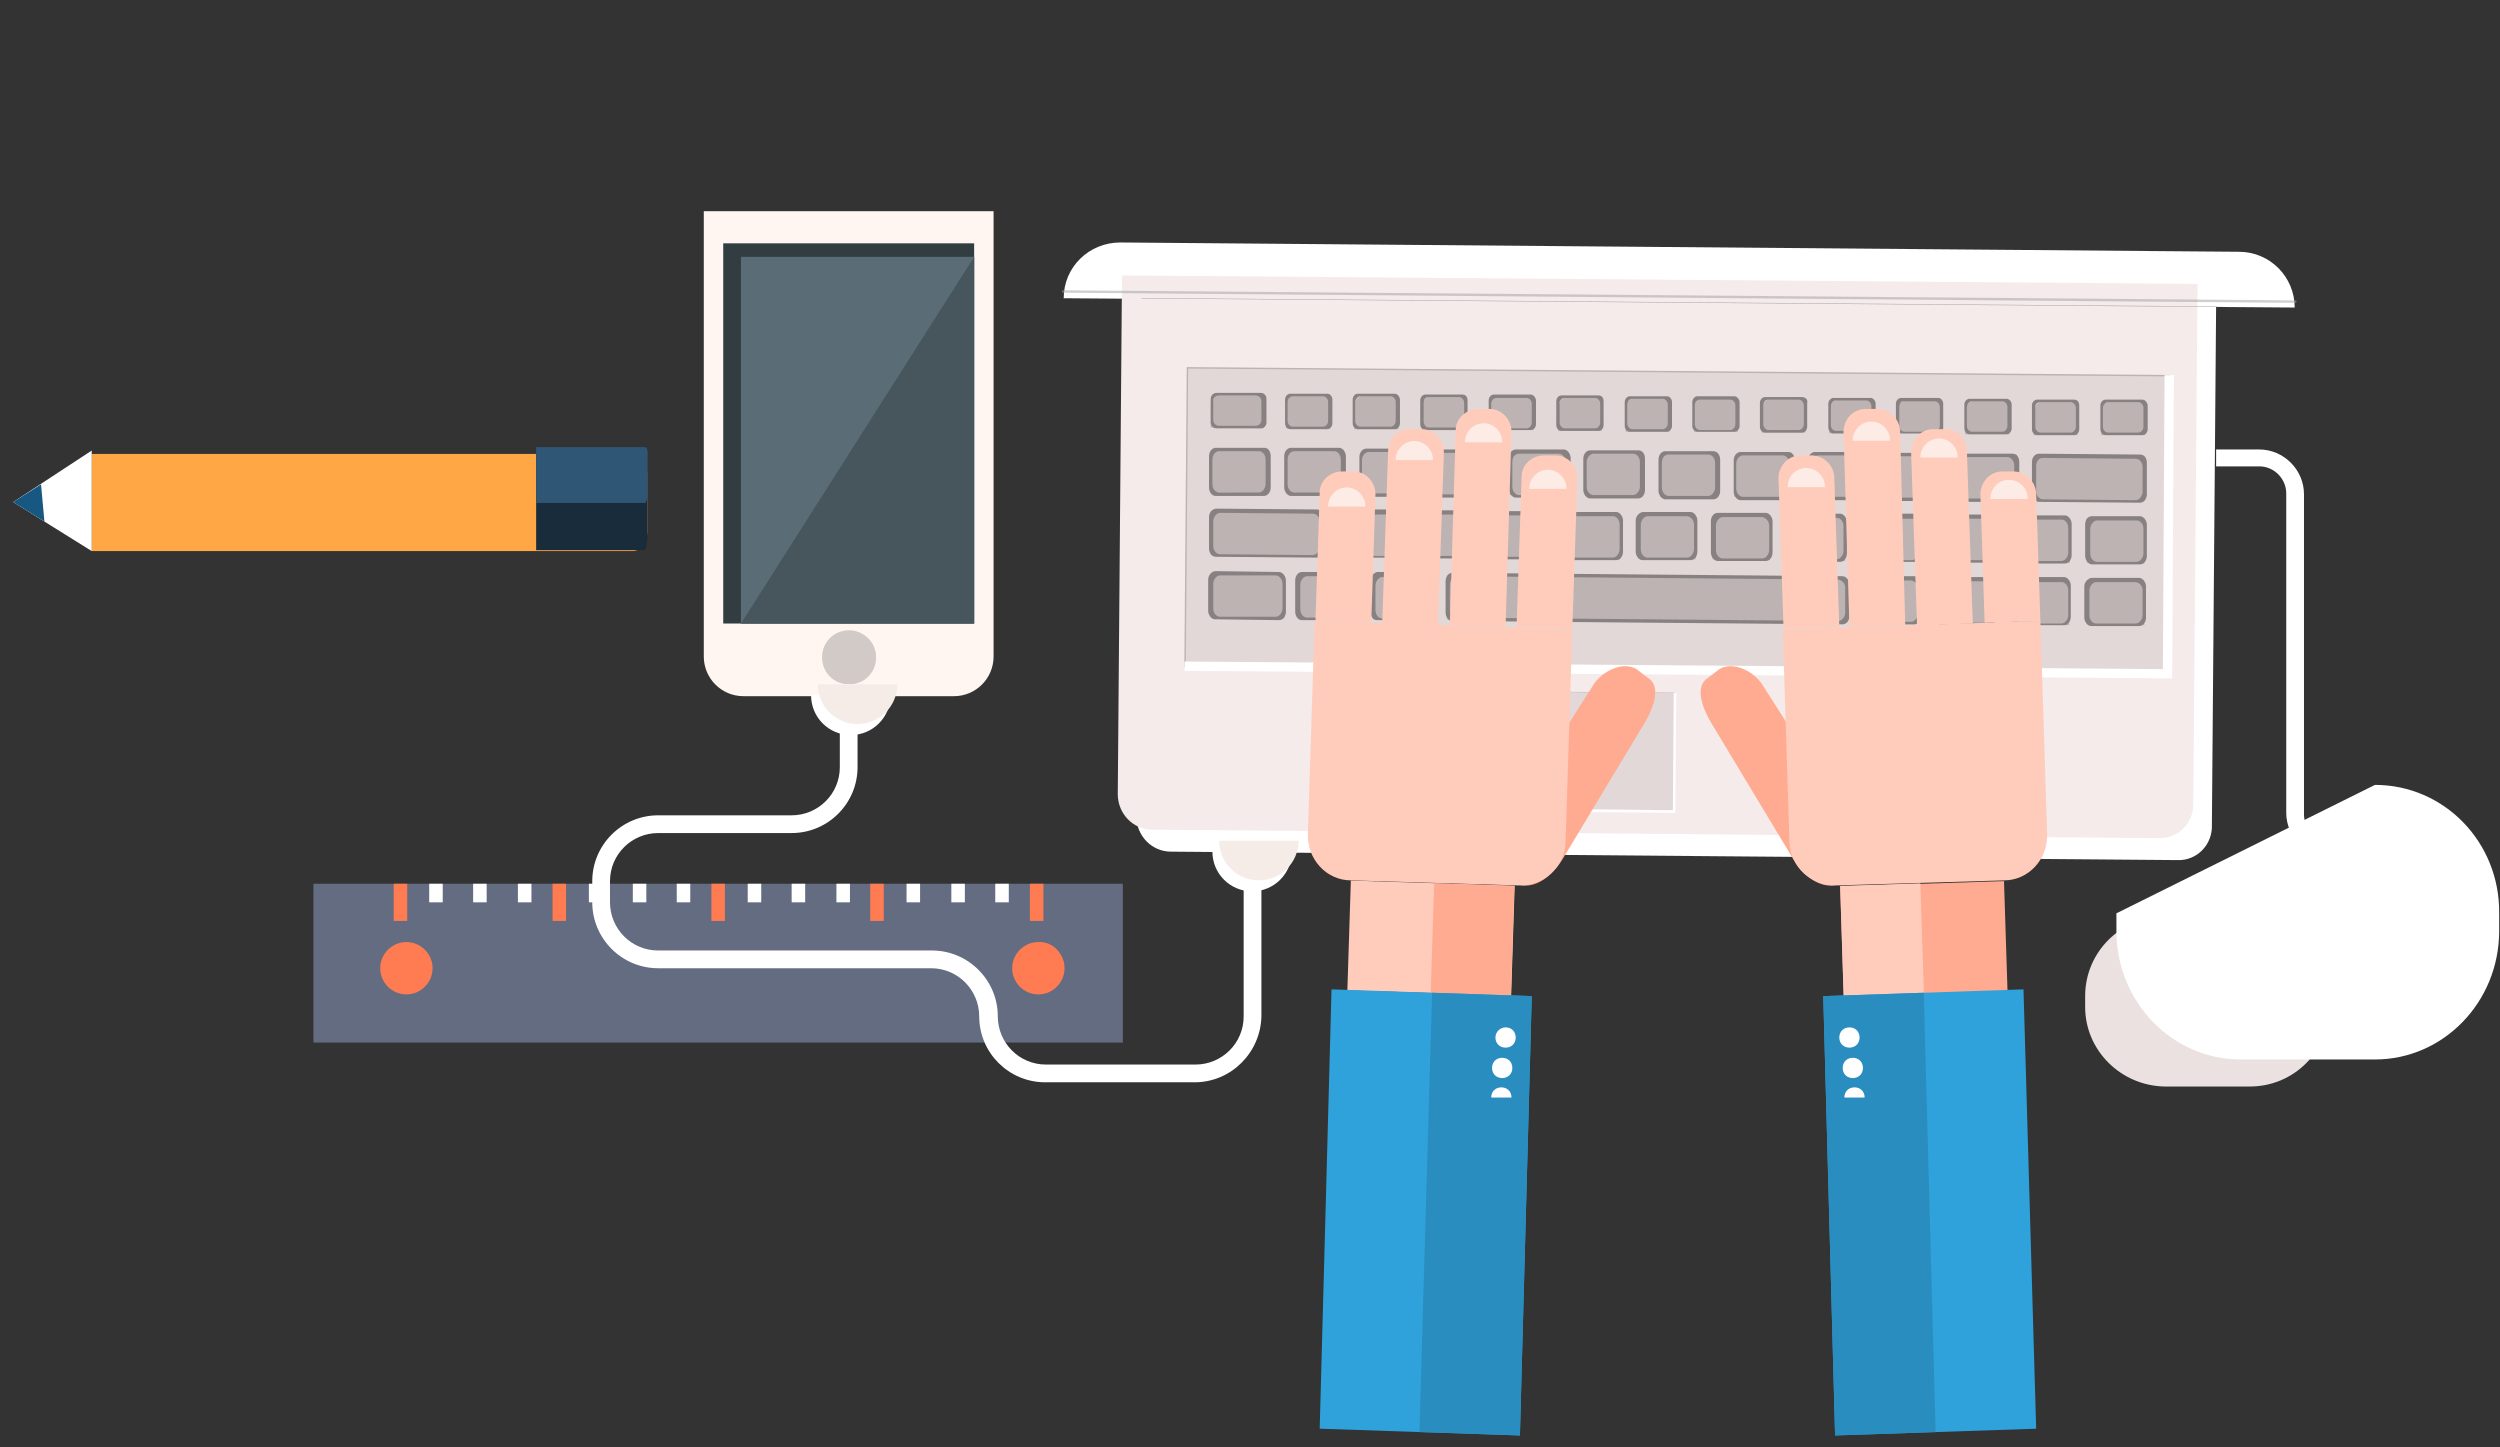 <svg width="190" height="110" viewBox="0 0 190 110" fill="none" xmlns="http://www.w3.org/2000/svg">
<rect x="0" y="0" width="190" height="110" fill="#333333" stroke="none"/>
<g clip-path="url(#clip0)">
<path d="M85.336 67.165H23.822V79.236H85.336V67.165Z" fill="url(#paint0_linear)"/>
<path d="M32.876 73.586C32.876 74.677 31.977 75.576 30.885 75.576C29.794 75.576 28.895 74.677 28.895 73.586C28.895 72.494 29.794 71.595 30.885 71.595C31.977 71.595 32.876 72.494 32.876 73.586Z" fill="#FF7B52"/>
<path d="M80.906 73.586C80.906 74.677 80.007 75.576 78.915 75.576C77.824 75.576 76.925 74.677 76.925 73.586C76.925 72.494 77.824 71.595 78.915 71.595C80.007 71.531 80.906 72.494 80.906 73.586Z" fill="#FF7B52"/>
<path d="M30.95 67.165H29.922V69.99H30.95V67.165Z" fill="#FF7B52"/>
<path d="M33.647 67.165H32.619V68.577H33.647V67.165Z" fill="white"/>
<path d="M36.986 67.165H35.958V68.577H36.986V67.165Z" fill="white"/>
<path d="M40.389 67.165H39.361V68.577H40.389V67.165Z" fill="white"/>
<path d="M45.782 67.165H44.755V68.577H45.782V67.165Z" fill="white"/>
<path d="M49.121 67.165H48.094V68.577H49.121V67.165Z" fill="white"/>
<path d="M52.46 67.165H51.433V68.577H52.46V67.165Z" fill="white"/>
<path d="M57.854 67.165H56.827V68.577H57.854V67.165Z" fill="white"/>
<path d="M61.193 67.165H60.166V68.577H61.193V67.165Z" fill="white"/>
<path d="M64.596 67.165H63.569V68.577H64.596V67.165Z" fill="white"/>
<path d="M69.926 67.165H68.898V68.577H69.926V67.165Z" fill="white"/>
<path d="M73.329 67.165H72.302V68.577H73.329V67.165Z" fill="white"/>
<path d="M76.668 67.165H75.64V68.577H76.668V67.165Z" fill="white"/>
<path d="M43.021 67.165H41.994V69.99H43.021V67.165Z" fill="#FF7B52"/>
<path d="M55.093 67.165H54.066V69.99H55.093V67.165Z" fill="#FF7B52"/>
<path d="M67.165 67.165H66.137V69.99H67.165V67.165Z" fill="#FF7B52"/>
<path d="M79.3 67.165H78.273V69.99H79.3V67.165Z" fill="#FF7B52"/>
<path d="M174.397 23.373L80.841 22.666C80.841 20.291 82.768 18.428 85.144 18.428L170.159 19.135C172.535 19.135 174.397 21.061 174.397 23.373Z" fill="white"/>
<path d="M165.471 65.367L88.996 64.725C87.519 64.725 86.364 63.505 86.364 62.028L86.685 22.602L168.425 23.244L168.104 62.67C168.168 64.211 166.948 65.431 165.471 65.367Z" fill="white"/>
<path d="M164.059 63.697L87.584 63.055C86.107 63.055 84.951 61.835 84.951 60.358L85.272 20.933L167.012 21.575L166.691 61C166.756 62.541 165.536 63.761 164.059 63.697Z" fill="#F5EBEB"/>
<path d="M86.749 22.666L168.489 23.309L86.749 22.666Z" stroke="#A1A1A1" stroke-width="0.037" stroke-miterlimit="10"/>
<path opacity="0.5" d="M80.713 22.153L174.525 22.923L80.713 22.153Z" stroke="#A1A1A1" stroke-width="0.184" stroke-miterlimit="10"/>
<path d="M127.306 52.659L110.29 52.522L110.218 61.511L127.234 61.648L127.306 52.659Z" fill="#E3D8D8" stroke="#BDB3B3" stroke-width="0.033" stroke-miterlimit="10"/>
<path d="M127.33 61.771L110.25 61.642V61.386L127.138 61.578L127.202 52.653H127.394L127.33 61.771Z" fill="white"/>
<path d="M164.925 28.555L90.247 27.954L90.065 50.621L164.742 51.221L164.925 28.555Z" fill="#E3D8D8" stroke="#BDB3B3" stroke-width="0.11" stroke-miterlimit="10"/>
<path d="M165.086 51.561L90.024 50.983V50.277L164.38 50.855L164.508 28.51H165.215L165.086 51.561Z" fill="white"/>
<path d="M96.38 37.499L92.014 37.435V34.867C92.014 34.417 92.399 34.096 92.785 34.096H96.38V37.499Z" fill="#BDB3B3"/>
<path d="M96.059 34.032H92.399C92.143 34.032 91.886 34.289 91.886 34.674V37.05C91.886 37.371 92.078 37.692 92.399 37.692H96.059C96.316 37.692 96.573 37.435 96.573 37.05V34.674C96.573 34.289 96.38 34.032 96.059 34.032ZM92.656 34.289H95.674C95.931 34.289 96.188 34.545 96.188 34.931V36.793C96.188 37.114 95.931 37.435 95.674 37.435H92.656C92.399 37.435 92.143 37.178 92.143 36.793V34.931C92.143 34.545 92.399 34.289 92.656 34.289Z" fill="#878181"/>
<path d="M102.095 37.563L97.729 37.499V34.931C97.729 34.481 98.114 34.16 98.499 34.16H102.095V37.563Z" fill="#BDB3B3"/>
<path d="M101.774 34.032H98.114C97.857 34.032 97.6 34.289 97.6 34.674V37.05C97.6 37.371 97.857 37.692 98.114 37.692H101.774C102.031 37.692 102.288 37.435 102.288 37.05V34.674C102.288 34.353 102.031 34.032 101.774 34.032ZM98.371 34.289H101.389C101.646 34.289 101.903 34.545 101.903 34.931V36.793C101.903 37.114 101.646 37.435 101.389 37.435H98.371C98.114 37.435 97.857 37.178 97.857 36.793V34.931C97.857 34.61 98.05 34.289 98.371 34.289Z" fill="#878181"/>
<path d="M107.746 37.627L103.38 37.563V34.995C103.38 34.545 103.765 34.224 104.15 34.224H107.746V37.627Z" fill="#BDB3B3"/>
<path d="M107.489 34.096H103.829C103.572 34.096 103.315 34.353 103.315 34.738V37.114C103.315 37.435 103.572 37.756 103.829 37.756H107.489C107.746 37.756 108.003 37.499 108.003 37.114V34.738C108.003 34.353 107.746 34.096 107.489 34.096ZM104.022 34.353H107.04C107.296 34.353 107.553 34.61 107.553 34.995V36.857C107.553 37.178 107.296 37.499 107.04 37.499H104.022C103.765 37.499 103.508 37.242 103.508 36.857V34.995C103.508 34.61 103.765 34.353 104.022 34.353Z" fill="#878181"/>
<path d="M113.461 37.627L109.094 37.563V34.995C109.094 34.545 109.48 34.224 109.865 34.224H113.461V37.627Z" fill="#BDB3B3"/>
<path d="M113.14 34.16H109.48C109.223 34.16 108.966 34.417 108.966 34.802V37.178C108.966 37.499 109.223 37.82 109.48 37.82H113.14C113.396 37.82 113.653 37.563 113.653 37.178V34.802C113.653 34.417 113.461 34.16 113.14 34.16ZM109.736 34.417H112.754C113.011 34.417 113.268 34.674 113.268 35.059V36.921C113.268 37.242 113.011 37.563 112.754 37.563H109.736C109.48 37.563 109.223 37.306 109.223 36.921V35.059C109.223 34.674 109.48 34.417 109.736 34.417Z" fill="#878181"/>
<path d="M119.111 37.692L114.745 37.627V35.059C114.745 34.609 115.13 34.288 115.515 34.288H119.111V37.692Z" fill="#BDB3B3"/>
<path d="M118.854 34.16H115.194C114.937 34.16 114.681 34.417 114.681 34.802V37.178C114.681 37.499 114.937 37.82 115.194 37.82H118.854C119.111 37.82 119.368 37.563 119.368 37.178V34.802C119.368 34.481 119.111 34.16 118.854 34.16ZM115.451 34.481H118.469C118.726 34.481 118.983 34.738 118.983 35.123V36.985C118.983 37.306 118.726 37.627 118.469 37.627H115.451C115.194 37.627 114.937 37.371 114.937 36.985V35.123C114.937 34.738 115.13 34.481 115.451 34.481Z" fill="#878181"/>
<path d="M124.826 37.756L120.46 37.692V35.123C120.46 34.674 120.845 34.353 121.23 34.353H124.826V37.756Z" fill="#BDB3B3"/>
<path d="M124.505 34.224H120.845C120.588 34.224 120.331 34.481 120.331 34.866V37.242C120.331 37.563 120.588 37.884 120.845 37.884H124.505C124.762 37.884 125.019 37.627 125.019 37.242V34.866C125.019 34.481 124.826 34.224 124.505 34.224ZM121.102 34.481H124.12C124.376 34.481 124.633 34.738 124.633 35.123V36.985C124.633 37.306 124.376 37.627 124.12 37.627H121.102C120.845 37.627 120.588 37.371 120.588 36.985V35.123C120.588 34.802 120.845 34.481 121.102 34.481Z" fill="#878181"/>
<path d="M130.541 37.82L126.174 37.756V35.188C126.174 34.738 126.56 34.417 126.945 34.417H130.541V37.82Z" fill="#BDB3B3"/>
<path d="M130.22 34.289H126.56C126.303 34.289 126.046 34.545 126.046 34.931V37.306C126.046 37.628 126.303 37.949 126.56 37.949H130.22C130.477 37.949 130.733 37.692 130.733 37.306V34.931C130.733 34.545 130.477 34.289 130.22 34.289ZM126.816 34.545H129.834C130.091 34.545 130.348 34.802 130.348 35.188V37.05C130.348 37.371 130.091 37.692 129.834 37.692H126.816C126.56 37.692 126.303 37.435 126.303 37.05V35.188C126.303 34.802 126.495 34.545 126.816 34.545Z" fill="#878181"/>
<path d="M136.191 37.82L131.825 37.756V35.188C131.825 34.738 132.21 34.417 132.595 34.417H136.191V37.82Z" fill="#BDB3B3"/>
<path d="M135.934 34.353H132.274C132.018 34.353 131.761 34.609 131.761 34.995V37.371C131.761 37.692 132.018 38.013 132.274 38.013H135.934C136.191 38.013 136.448 37.756 136.448 37.371V34.995C136.384 34.609 136.191 34.353 135.934 34.353ZM132.467 34.609H135.485C135.742 34.609 135.999 34.866 135.999 35.252V37.114C135.999 37.435 135.742 37.756 135.485 37.756H132.467C132.21 37.756 131.953 37.499 131.953 37.114V35.252C131.953 34.866 132.21 34.609 132.467 34.609Z" fill="#878181"/>
<path d="M141.906 37.884L137.54 37.82V35.252C137.54 34.802 137.925 34.481 138.31 34.481H141.906V37.884Z" fill="#BDB3B3"/>
<path d="M141.585 34.353H137.925C137.668 34.353 137.411 34.609 137.411 34.995V37.371C137.411 37.692 137.668 38.013 137.925 38.013H141.585C141.842 38.013 142.099 37.756 142.099 37.371V34.995C142.099 34.674 141.906 34.353 141.585 34.353ZM138.182 34.609H141.2C141.457 34.609 141.713 34.866 141.713 35.252V37.114C141.713 37.435 141.457 37.756 141.2 37.756H138.182C137.925 37.756 137.668 37.499 137.668 37.114V35.252C137.668 34.931 137.925 34.609 138.182 34.609Z" fill="#878181"/>
<path d="M147.557 37.949L143.19 37.884V35.316C143.19 34.866 143.576 34.545 143.961 34.545H147.557V37.949Z" fill="#BDB3B3"/>
<path d="M147.3 34.417H143.64C143.383 34.417 143.126 34.674 143.126 35.059V37.435C143.126 37.756 143.383 38.077 143.64 38.077H147.3C147.557 38.077 147.813 37.82 147.813 37.435V35.059C147.813 34.674 147.557 34.417 147.3 34.417ZM143.897 34.674H146.914C147.171 34.674 147.428 34.931 147.428 35.316V37.178C147.428 37.499 147.171 37.82 146.914 37.82H143.897C143.64 37.82 143.383 37.563 143.383 37.178V35.316C143.319 34.931 143.576 34.674 143.897 34.674Z" fill="#878181"/>
<path d="M153.271 37.949L148.905 37.885V35.316C148.905 34.867 149.29 34.545 149.676 34.545H153.271V37.949Z" fill="#BDB3B3"/>
<path d="M152.95 34.481H149.29C149.033 34.481 148.777 34.738 148.777 35.123V37.499C148.777 37.82 149.033 38.141 149.29 38.141H152.95C153.207 38.141 153.464 37.884 153.464 37.499V35.123C153.464 34.738 153.271 34.481 152.95 34.481ZM149.547 34.738H152.565C152.822 34.738 153.079 34.995 153.079 35.38V37.242C153.079 37.563 152.822 37.884 152.565 37.884H149.547C149.29 37.884 149.033 37.628 149.033 37.242V35.38C149.033 34.995 149.29 34.738 149.547 34.738Z" fill="#878181"/>
<path d="M162.967 38.077L154.556 38.013V35.444C154.556 34.995 154.941 34.674 155.326 34.674L162.903 34.738L162.967 38.077Z" fill="#BDB3B3"/>
<path d="M162.646 34.545L154.941 34.481C154.684 34.481 154.427 34.738 154.427 35.123V37.499C154.427 37.82 154.684 38.141 154.941 38.141L162.646 38.206C162.903 38.206 163.16 37.949 163.16 37.563V35.188C163.16 34.802 162.967 34.545 162.646 34.545ZM155.262 34.802L162.325 34.867C162.582 34.867 162.839 35.123 162.839 35.509V37.371C162.839 37.692 162.582 38.013 162.325 38.013L155.262 37.949C155.005 37.949 154.748 37.692 154.748 37.306V35.444C154.748 35.059 154.941 34.802 155.262 34.802Z" fill="#878181"/>
<path d="M158.601 42.764L162.967 42.829V40.26C162.967 39.811 162.646 39.49 162.197 39.49H158.601V42.764Z" fill="#BDB3B3"/>
<path d="M158.472 39.875V42.251C158.472 42.572 158.729 42.893 158.986 42.893H162.646C162.903 42.893 163.16 42.636 163.16 42.251V39.875C163.16 39.554 162.903 39.233 162.646 39.233H158.986C158.665 39.233 158.472 39.49 158.472 39.875ZM162.903 40.196V42.058C162.903 42.379 162.646 42.7 162.389 42.7H159.371C159.115 42.7 158.858 42.443 158.858 42.058V40.196C158.858 39.875 159.115 39.554 159.371 39.554H162.389C162.646 39.554 162.903 39.811 162.903 40.196Z" fill="#878181"/>
<path d="M152.95 42.7L157.317 42.764V40.196C157.317 39.746 156.996 39.425 156.546 39.425H152.95V42.7Z" fill="#BDB3B3"/>
<path d="M152.758 39.811V42.186C152.758 42.508 153.015 42.828 153.271 42.828H156.931C157.188 42.828 157.445 42.572 157.445 42.186V39.811C157.445 39.49 157.188 39.169 156.931 39.169H153.271C153.015 39.169 152.758 39.49 152.758 39.811ZM157.188 40.132V41.994C157.188 42.315 156.931 42.636 156.675 42.636H153.657C153.4 42.636 153.143 42.379 153.143 41.994V40.132C153.143 39.811 153.4 39.49 153.657 39.49H156.675C156.996 39.49 157.188 39.811 157.188 40.132Z" fill="#878181"/>
<path d="M147.236 42.636L151.602 42.7V40.132C151.602 39.682 151.281 39.361 150.831 39.361H147.236V42.636Z" fill="#BDB3B3"/>
<path d="M147.043 39.746V42.122C147.043 42.443 147.3 42.764 147.557 42.764H151.217C151.473 42.764 151.73 42.508 151.73 42.122V39.746C151.73 39.425 151.473 39.104 151.217 39.104H147.557C147.3 39.169 147.107 39.425 147.043 39.746ZM151.538 40.068V41.93C151.538 42.251 151.281 42.572 151.024 42.572H148.006C147.749 42.572 147.492 42.315 147.492 41.93V40.068C147.492 39.746 147.749 39.425 148.006 39.425H151.024C151.281 39.49 151.538 39.746 151.538 40.068Z" fill="#878181"/>
<path d="M141.521 42.636L145.887 42.7V40.132C145.887 39.682 145.566 39.361 145.117 39.361H141.521V42.636Z" fill="#BDB3B3"/>
<path d="M141.392 39.682V42.058C141.392 42.379 141.649 42.7 141.906 42.7H145.566C145.823 42.7 146.08 42.443 146.08 42.058V39.682C146.08 39.361 145.823 39.04 145.566 39.04H141.906C141.649 39.104 141.392 39.361 141.392 39.682ZM145.823 40.068V41.93C145.823 42.251 145.566 42.572 145.309 42.572H142.291C142.034 42.572 141.778 42.315 141.778 41.93V40.068C141.778 39.746 142.034 39.425 142.291 39.425H145.309C145.566 39.425 145.823 39.682 145.823 40.068Z" fill="#878181"/>
<path d="M135.87 42.572L140.237 42.636V40.068C140.237 39.618 139.915 39.297 139.466 39.297H135.87V42.572Z" fill="#BDB3B3"/>
<path d="M135.678 39.682V42.058C135.678 42.379 135.87 42.7 136.191 42.7H139.851C140.108 42.7 140.365 42.443 140.365 42.058V39.682C140.365 39.361 140.108 39.04 139.851 39.04H136.191C135.934 39.04 135.678 39.297 135.678 39.682ZM140.108 40.003V41.865C140.108 42.187 139.851 42.508 139.594 42.508H136.577C136.32 42.508 136.063 42.251 136.063 41.865V40.003C136.063 39.682 136.32 39.361 136.577 39.361H139.594C139.915 39.361 140.108 39.682 140.108 40.003Z" fill="#878181"/>
<path d="M130.155 42.508L134.522 42.572V40.003C134.522 39.554 134.201 39.233 133.751 39.233H130.155V42.508Z" fill="#BDB3B3"/>
<path d="M130.027 39.618V41.994C130.027 42.315 130.284 42.636 130.541 42.636H134.201C134.458 42.636 134.714 42.379 134.714 41.994V39.618C134.714 39.297 134.458 38.976 134.201 38.976H130.541C130.22 38.976 130.027 39.297 130.027 39.618ZM134.458 39.939V41.801C134.458 42.122 134.201 42.443 133.944 42.443H130.926C130.669 42.443 130.412 42.186 130.412 41.801V39.939C130.412 39.618 130.669 39.297 130.926 39.297H133.944C134.201 39.361 134.458 39.618 134.458 39.939Z" fill="#878181"/>
<path d="M124.505 42.444L128.871 42.508V39.939C128.871 39.49 128.55 39.169 128.101 39.169H124.505V42.444Z" fill="#BDB3B3"/>
<path d="M124.312 39.554V41.93C124.312 42.251 124.569 42.572 124.826 42.572H128.486C128.743 42.572 129 42.315 129 41.93V39.554C129 39.233 128.743 38.912 128.486 38.912H124.826C124.569 38.976 124.312 39.233 124.312 39.554ZM128.743 39.875V41.737C128.743 42.058 128.486 42.379 128.229 42.379H125.211C124.954 42.379 124.698 42.122 124.698 41.737V39.875C124.698 39.554 124.954 39.233 125.211 39.233H128.229C128.55 39.297 128.743 39.554 128.743 39.875Z" fill="#878181"/>
<path d="M118.79 42.444L123.156 42.508V39.939C123.156 39.49 122.835 39.169 122.386 39.169H118.79V42.444Z" fill="#BDB3B3"/>
<path d="M118.662 39.554V41.93C118.662 42.251 118.854 42.572 119.175 42.572H122.835C123.092 42.572 123.349 42.315 123.349 41.93V39.554C123.349 39.233 123.092 38.912 122.835 38.912H119.175C118.854 38.912 118.662 39.169 118.662 39.554ZM123.092 39.875V41.737C123.092 42.058 122.835 42.379 122.579 42.379H119.561C119.304 42.379 119.047 42.122 119.047 41.737V39.875C119.047 39.554 119.304 39.233 119.561 39.233H122.579C122.835 39.233 123.092 39.49 123.092 39.875Z" fill="#878181"/>
<path d="M113.14 42.379L117.506 42.443V39.875C117.506 39.425 117.185 39.104 116.735 39.104H113.14V42.379Z" fill="#BDB3B3"/>
<path d="M112.947 39.49V41.865C112.947 42.187 113.14 42.508 113.461 42.508H117.121C117.377 42.508 117.634 42.251 117.634 41.865V39.49C117.634 39.169 117.377 38.847 117.121 38.847H113.461C113.204 38.847 112.947 39.169 112.947 39.49ZM117.377 39.811V41.673C117.377 41.994 117.121 42.315 116.864 42.315H113.846C113.589 42.315 113.332 42.058 113.332 41.673V39.811C113.332 39.49 113.589 39.169 113.846 39.169H116.864C117.185 39.169 117.377 39.49 117.377 39.811Z" fill="#878181"/>
<path d="M107.425 42.315L111.791 42.379V39.811C111.791 39.361 111.47 39.04 111.021 39.04H107.425V42.315Z" fill="#BDB3B3"/>
<path d="M107.232 39.425V41.801C107.232 42.122 107.489 42.443 107.746 42.443H111.406C111.663 42.443 111.92 42.186 111.92 41.801V39.425C111.92 39.104 111.663 38.783 111.406 38.783H107.746C107.489 38.847 107.232 39.104 107.232 39.425ZM111.727 39.746V41.608C111.727 41.93 111.47 42.251 111.213 42.251H108.195C107.938 42.251 107.682 41.994 107.682 41.608V39.746C107.682 39.425 107.938 39.104 108.195 39.104H111.213C111.47 39.169 111.727 39.425 111.727 39.746Z" fill="#878181"/>
<path d="M101.71 42.315L106.076 42.379V39.811C106.076 39.361 105.755 39.04 105.306 39.04H101.71V42.315Z" fill="#BDB3B3"/>
<path d="M101.582 39.361V41.737C101.582 42.058 101.838 42.379 102.095 42.379H105.755C106.012 42.379 106.269 42.122 106.269 41.737V39.361C106.269 39.04 106.012 38.719 105.755 38.719H102.095C101.838 38.783 101.582 39.04 101.582 39.361ZM106.012 39.746V41.609C106.012 41.93 105.755 42.251 105.498 42.251H102.481C102.224 42.251 101.967 41.994 101.967 41.609V39.746C101.967 39.425 102.224 39.104 102.481 39.104H105.498C105.755 39.104 106.012 39.361 106.012 39.746Z" fill="#878181"/>
<path d="M92.014 42.187L100.426 42.251V39.682C100.426 39.233 100.105 38.912 99.655 38.912L92.078 38.847L92.014 42.187Z" fill="#BDB3B3"/>
<path d="M91.886 39.297V41.673C91.886 41.994 92.078 42.315 92.399 42.315L100.105 42.379C100.362 42.379 100.618 42.122 100.618 41.737V39.361C100.618 39.04 100.362 38.719 100.105 38.719L92.399 38.655C92.078 38.719 91.886 38.976 91.886 39.297ZM100.297 39.682V41.544C100.297 41.865 100.041 42.187 99.784 42.187L92.721 42.122C92.464 42.122 92.207 41.865 92.207 41.48V39.618C92.207 39.297 92.464 38.976 92.721 38.976L99.784 39.04C100.105 39.04 100.297 39.361 100.297 39.682Z" fill="#878181"/>
<path d="M158.601 47.452L162.967 47.516V44.948C162.967 44.498 162.646 44.177 162.197 44.177H158.601V47.452Z" fill="#BDB3B3"/>
<path d="M158.408 44.562V46.938C158.408 47.259 158.665 47.58 158.922 47.58H162.582C162.839 47.58 163.096 47.323 163.096 46.938V44.562C163.096 44.241 162.839 43.92 162.582 43.92H158.922C158.665 43.984 158.408 44.241 158.408 44.562ZM162.839 44.883V46.745C162.839 47.067 162.582 47.388 162.325 47.388H159.307C159.05 47.388 158.794 47.131 158.794 46.745V44.883C158.794 44.562 159.05 44.241 159.307 44.241H162.325C162.646 44.306 162.839 44.562 162.839 44.883Z" fill="#878181"/>
<path d="M152.886 47.452L157.252 47.516V44.947C157.252 44.498 156.931 44.177 156.482 44.177H152.886V47.452Z" fill="#BDB3B3"/>
<path d="M152.693 44.498V46.874C152.693 47.195 152.95 47.516 153.207 47.516H156.867C157.124 47.516 157.381 47.259 157.381 46.874V44.498C157.381 44.177 157.124 43.856 156.867 43.856H153.207C152.95 43.92 152.758 44.177 152.693 44.498ZM157.188 44.883V46.745C157.188 47.066 156.931 47.388 156.675 47.388H153.657C153.4 47.388 153.143 47.131 153.143 46.745V44.883C153.143 44.562 153.4 44.241 153.657 44.241H156.675C156.931 44.241 157.188 44.498 157.188 44.883Z" fill="#878181"/>
<path d="M147.171 47.388L151.538 47.452V44.883C151.538 44.434 151.217 44.113 150.767 44.113H147.171V47.388Z" fill="#BDB3B3"/>
<path d="M147.043 44.498V46.874C147.043 47.195 147.3 47.516 147.557 47.516H151.217C151.473 47.516 151.73 47.259 151.73 46.874V44.498C151.73 44.177 151.473 43.856 151.217 43.856H147.557C147.3 43.856 147.043 44.113 147.043 44.498ZM151.473 44.819V46.681C151.473 47.002 151.217 47.323 150.96 47.323H147.942C147.685 47.323 147.428 47.066 147.428 46.681V44.819C147.428 44.498 147.685 44.177 147.942 44.177H150.96C151.217 44.177 151.473 44.498 151.473 44.819Z" fill="#878181"/>
<path d="M141.521 47.324L145.887 47.388V44.819C145.887 44.37 145.566 44.049 145.117 44.049H141.521V47.324Z" fill="#BDB3B3"/>
<path d="M141.328 44.434V46.81C141.328 47.131 141.585 47.452 141.842 47.452H145.502C145.759 47.452 146.016 47.195 146.016 46.81V44.434C146.016 44.113 145.759 43.792 145.502 43.792H141.842C141.585 43.792 141.328 44.113 141.328 44.434ZM145.759 44.755V46.617C145.759 46.938 145.502 47.259 145.245 47.259H142.227C141.97 47.259 141.713 47.002 141.713 46.617V44.755C141.713 44.434 141.97 44.113 142.227 44.113H145.245C145.566 44.177 145.759 44.434 145.759 44.755Z" fill="#878181"/>
<path d="M109.993 47.067L140.365 47.323V44.755C140.365 44.306 140.044 43.984 139.594 43.984L109.993 43.728V47.067Z" fill="#BDB3B3"/>
<path d="M109.865 44.177V46.553C109.865 46.874 110.057 47.195 110.379 47.195L140.044 47.452C140.301 47.452 140.558 47.195 140.558 46.81V44.434C140.558 44.113 140.301 43.792 140.044 43.792L110.379 43.535C110.057 43.535 109.865 43.856 109.865 44.177ZM140.237 44.691V46.553C140.237 46.874 139.98 47.195 139.723 47.195L110.7 46.938C110.443 46.938 110.186 46.681 110.186 46.296V44.434C110.186 44.113 110.443 43.792 110.7 43.792L139.723 44.049C140.044 44.113 140.237 44.37 140.237 44.691Z" fill="#878181"/>
<path d="M104.343 47.066L108.709 47.131V44.562C108.709 44.113 108.388 43.792 107.938 43.792H104.343V47.066Z" fill="#BDB3B3"/>
<path d="M104.15 44.113V46.489C104.15 46.81 104.343 47.131 104.664 47.131H108.324C108.581 47.131 108.837 46.874 108.837 46.489V44.113C108.837 43.792 108.581 43.471 108.324 43.471H104.664C104.407 43.535 104.15 43.792 104.15 44.113ZM108.581 44.498V46.36C108.581 46.681 108.324 47.002 108.067 47.002H105.049C104.792 47.002 104.535 46.745 104.535 46.36V44.498C104.535 44.177 104.792 43.856 105.049 43.856H108.067C108.388 43.856 108.581 44.113 108.581 44.498Z" fill="#878181"/>
<path d="M98.628 47.002L102.994 47.067V44.498C102.994 44.049 102.673 43.728 102.224 43.728H98.628V47.002Z" fill="#BDB3B3"/>
<path d="M98.435 44.113V46.489C98.435 46.81 98.628 47.131 98.949 47.131H102.609C102.866 47.131 103.123 46.874 103.123 46.489V44.113C103.123 43.792 102.866 43.471 102.609 43.471H98.949C98.692 43.471 98.435 43.727 98.435 44.113ZM102.866 44.434V46.296C102.866 46.617 102.609 46.938 102.352 46.938H99.334C99.077 46.938 98.821 46.681 98.821 46.296V44.434C98.821 44.113 99.077 43.792 99.334 43.792H102.352C102.673 43.792 102.93 44.049 102.866 44.434Z" fill="#878181"/>
<path d="M92.014 46.938L97.601 47.002V44.434C97.601 43.984 97.279 43.663 96.83 43.663L92.078 43.599L92.014 46.938Z" fill="#BDB3B3"/>
<path d="M91.822 44.049V46.425C91.822 46.746 92.078 47.067 92.335 47.067L97.215 47.131C97.472 47.131 97.729 46.874 97.729 46.489V44.113C97.729 43.792 97.472 43.471 97.215 43.471L92.4 43.407C92.078 43.407 91.822 43.728 91.822 44.049ZM97.472 44.37V46.232C97.472 46.553 97.215 46.874 96.959 46.874H92.721C92.464 46.874 92.207 46.617 92.207 46.232V44.37C92.207 44.049 92.464 43.728 92.721 43.728H96.959C97.215 43.728 97.472 44.049 97.472 44.37Z" fill="#878181"/>
<path d="M96.059 32.555L92.014 32.491V30.693C92.014 30.243 92.4 29.922 92.785 29.922H95.995L96.059 32.555Z" fill="#BDB3B3"/>
<path d="M95.803 29.858H92.464C92.207 29.858 92.014 30.051 92.014 30.308V32.105C92.014 32.362 92.207 32.555 92.464 32.555H95.803C96.059 32.555 96.252 32.362 96.252 32.105V30.308C96.252 30.051 96.059 29.858 95.803 29.858ZM92.656 30.051H95.417C95.674 30.051 95.867 30.243 95.867 30.5V31.913C95.867 32.17 95.674 32.362 95.417 32.362H92.656C92.4 32.362 92.207 32.17 92.207 31.913V30.5C92.143 30.243 92.4 30.051 92.656 30.051Z" fill="#878181"/>
<path d="M101.068 32.555H97.729V30.757C97.729 30.308 98.114 29.987 98.499 29.987H101.068V32.555Z" fill="#BDB3B3"/>
<path d="M100.875 29.922H98.05C97.857 29.922 97.665 30.115 97.665 30.372V32.17C97.665 32.426 97.857 32.619 98.05 32.619H100.875C101.068 32.619 101.261 32.426 101.261 32.17V30.372C101.261 30.115 101.068 29.922 100.875 29.922ZM98.243 30.115H100.554C100.747 30.115 100.939 30.308 100.939 30.564V31.977C100.939 32.234 100.747 32.426 100.554 32.426H98.243C98.05 32.426 97.857 32.234 97.857 31.977V30.564C97.857 30.308 98.05 30.115 98.243 30.115Z" fill="#878181"/>
<path d="M106.269 32.619H102.93V30.821C102.93 30.372 103.315 30.051 103.701 30.051H106.269V32.619Z" fill="#BDB3B3"/>
<path d="M106.012 29.922H103.187C102.994 29.922 102.802 30.115 102.802 30.372V32.17C102.802 32.426 102.994 32.619 103.187 32.619H106.012C106.205 32.619 106.397 32.426 106.397 32.17V30.372C106.397 30.179 106.205 29.922 106.012 29.922ZM103.38 30.115H105.691C105.884 30.115 106.076 30.308 106.076 30.564V31.977C106.076 32.234 105.884 32.426 105.691 32.426H103.38C103.187 32.426 102.994 32.234 102.994 31.977V30.564C102.994 30.372 103.187 30.115 103.38 30.115Z" fill="#878181"/>
<path d="M111.406 32.683H108.067V30.885C108.067 30.436 108.452 30.115 108.837 30.115H111.406V32.683Z" fill="#BDB3B3"/>
<path d="M111.149 29.986H108.324C108.131 29.986 107.938 30.179 107.938 30.436V32.234C107.938 32.491 108.131 32.683 108.324 32.683H111.149C111.342 32.683 111.534 32.491 111.534 32.234V30.436C111.534 30.179 111.406 29.986 111.149 29.986ZM108.581 30.179H110.892C111.085 30.179 111.277 30.372 111.277 30.628V32.041C111.277 32.298 111.085 32.491 110.892 32.491H108.581C108.388 32.491 108.195 32.298 108.195 32.041V30.628C108.195 30.372 108.324 30.179 108.581 30.179Z" fill="#878181"/>
<path d="M116.543 32.683H113.204V30.885C113.204 30.436 113.589 30.115 113.974 30.115H116.543V32.683Z" fill="#BDB3B3"/>
<path d="M116.35 29.986H113.525C113.332 29.986 113.14 30.179 113.14 30.436V32.234C113.14 32.491 113.332 32.683 113.525 32.683H116.35C116.543 32.683 116.735 32.491 116.735 32.234V30.436C116.735 30.243 116.543 29.986 116.35 29.986ZM113.717 30.243H116.029C116.222 30.243 116.414 30.436 116.414 30.693V32.105C116.414 32.362 116.222 32.555 116.029 32.555H113.717C113.525 32.555 113.332 32.362 113.332 32.105V30.693C113.332 30.436 113.525 30.243 113.717 30.243Z" fill="#878181"/>
<path d="M121.744 32.748H118.405V30.95C118.405 30.5 118.79 30.179 119.175 30.179H121.744V32.748Z" fill="#BDB3B3"/>
<path d="M121.487 30.051H118.662C118.469 30.051 118.276 30.243 118.276 30.5V32.298C118.276 32.555 118.469 32.748 118.662 32.748H121.487C121.68 32.748 121.872 32.555 121.872 32.298V30.5C121.872 30.243 121.744 30.051 121.487 30.051ZM118.919 30.243H121.23C121.423 30.243 121.615 30.436 121.615 30.693V32.105C121.615 32.362 121.423 32.555 121.23 32.555H118.919C118.726 32.555 118.533 32.362 118.533 32.105V30.693C118.469 30.5 118.662 30.243 118.919 30.243Z" fill="#878181"/>
<path d="M126.881 32.812H123.542V31.014C123.542 30.564 123.927 30.243 124.312 30.243H126.881V32.812Z" fill="#BDB3B3"/>
<path d="M126.688 30.115H123.863C123.67 30.115 123.478 30.308 123.478 30.564V32.362C123.478 32.619 123.67 32.812 123.863 32.812H126.688C126.881 32.812 127.073 32.619 127.073 32.362V30.564C127.073 30.308 126.881 30.115 126.688 30.115ZM124.055 30.308H126.367C126.56 30.308 126.752 30.5 126.752 30.757V32.17C126.752 32.426 126.56 32.619 126.367 32.619H124.055C123.863 32.619 123.67 32.426 123.67 32.17V30.757C123.67 30.5 123.863 30.308 124.055 30.308Z" fill="#878181"/>
<path d="M132.082 32.812H128.743V31.014C128.743 30.564 129.128 30.243 129.513 30.243H132.082V32.812Z" fill="#BDB3B3"/>
<path d="M131.825 30.115H129C128.807 30.115 128.614 30.308 128.614 30.564V32.362C128.614 32.619 128.807 32.812 129 32.812H131.825C132.018 32.812 132.21 32.619 132.21 32.362V30.564C132.21 30.372 132.018 30.115 131.825 30.115ZM129.192 30.372H131.504C131.697 30.372 131.889 30.564 131.889 30.821V32.234C131.889 32.491 131.697 32.683 131.504 32.683H129.192C129 32.683 128.807 32.491 128.807 32.234V30.821C128.807 30.564 129 30.372 129.192 30.372Z" fill="#878181"/>
<path d="M137.219 32.876H133.88V31.078C133.88 30.628 134.265 30.307 134.65 30.307H137.219V32.876Z" fill="#BDB3B3"/>
<path d="M136.962 30.179H134.137C133.944 30.179 133.751 30.372 133.751 30.628V32.426C133.751 32.683 133.944 32.876 134.137 32.876H136.962C137.154 32.876 137.347 32.683 137.347 32.426V30.628C137.411 30.372 137.219 30.179 136.962 30.179ZM134.393 30.372H136.705C136.898 30.372 137.09 30.564 137.09 30.821V32.234C137.09 32.491 136.898 32.683 136.705 32.683H134.393C134.201 32.683 134.008 32.491 134.008 32.234V30.821C134.008 30.564 134.137 30.372 134.393 30.372Z" fill="#878181"/>
<path d="M142.356 32.94H139.017V31.142C139.017 30.693 139.402 30.372 139.787 30.372H142.356V32.94Z" fill="#BDB3B3"/>
<path d="M142.163 30.243H139.338C139.145 30.243 138.952 30.436 138.952 30.693V32.491C138.952 32.748 139.145 32.94 139.338 32.94H142.163C142.356 32.94 142.548 32.748 142.548 32.491V30.693C142.548 30.436 142.356 30.243 142.163 30.243ZM139.53 30.436H141.842C142.034 30.436 142.227 30.629 142.227 30.885V32.298C142.227 32.555 142.034 32.748 141.842 32.748H139.53C139.338 32.748 139.145 32.555 139.145 32.298V30.885C139.145 30.629 139.338 30.436 139.53 30.436Z" fill="#878181"/>
<path d="M147.557 32.94H144.218V31.142C144.218 30.693 144.603 30.372 144.988 30.372H147.557V32.94Z" fill="#BDB3B3"/>
<path d="M147.3 30.243H144.475C144.282 30.243 144.089 30.436 144.089 30.693V32.491C144.089 32.748 144.282 32.94 144.475 32.94H147.3C147.492 32.94 147.685 32.748 147.685 32.491V30.693C147.685 30.5 147.557 30.243 147.3 30.243ZM144.731 30.5H147.043C147.236 30.5 147.428 30.693 147.428 30.95V32.362C147.428 32.619 147.236 32.812 147.043 32.812H144.731C144.539 32.812 144.346 32.619 144.346 32.362V30.95C144.346 30.693 144.475 30.436 144.731 30.5Z" fill="#878181"/>
<path d="M152.693 33.004H149.355V31.206C149.355 30.757 149.74 30.436 150.125 30.436H152.693V33.004Z" fill="#BDB3B3"/>
<path d="M152.501 30.308H149.676C149.483 30.308 149.29 30.5 149.29 30.757V32.555C149.29 32.812 149.483 33.004 149.676 33.004H152.501C152.693 33.004 152.886 32.812 152.886 32.555V30.757C152.886 30.5 152.693 30.308 152.501 30.308ZM149.868 30.5H152.18C152.372 30.5 152.565 30.693 152.565 30.95V32.362C152.565 32.619 152.372 32.812 152.18 32.812H149.868C149.676 32.812 149.483 32.619 149.483 32.362V30.95C149.483 30.693 149.676 30.5 149.868 30.5Z" fill="#878181"/>
<path d="M157.895 33.068H154.556V31.27C154.556 30.821 154.941 30.5 155.326 30.5H157.895V33.068Z" fill="#BDB3B3"/>
<path d="M157.638 30.372H154.812C154.62 30.372 154.427 30.564 154.427 30.821V32.619C154.427 32.876 154.62 33.069 154.812 33.069H157.638C157.83 33.069 158.023 32.876 158.023 32.619V30.821C158.023 30.564 157.895 30.372 157.638 30.372ZM155.069 30.564H157.381C157.574 30.564 157.766 30.757 157.766 31.014V32.426C157.766 32.683 157.574 32.876 157.381 32.876H155.069C154.877 32.876 154.684 32.683 154.684 32.426V31.014C154.62 30.757 154.812 30.564 155.069 30.564Z" fill="#878181"/>
<path d="M163.031 33.068H159.692V31.27C159.692 30.821 160.078 30.5 160.463 30.5H163.031V33.068Z" fill="#BDB3B3"/>
<path d="M162.839 30.372H160.014C159.821 30.372 159.628 30.564 159.628 30.821V32.619C159.628 32.876 159.821 33.069 160.014 33.069H162.839C163.031 33.069 163.224 32.876 163.224 32.619V30.821C163.224 30.628 163.031 30.372 162.839 30.372ZM160.206 30.564H162.518C162.71 30.564 162.903 30.757 162.903 31.014V32.426C162.903 32.683 162.71 32.876 162.518 32.876H160.206C160.014 32.876 159.821 32.683 159.821 32.426V31.014C159.821 30.821 160.014 30.564 160.206 30.564Z" fill="#878181"/>
<path d="M125.211 51.497C126.303 52.139 125.661 53.809 125.019 54.9L118.79 65.238C117.827 66.843 116.286 67.807 114.937 67.036L112.497 65.559L121.038 52.139C121.68 51.048 123.285 50.213 124.377 50.855L125.211 51.497Z" fill="#FFAB91"/>
<path d="M102.665 66.923L102.399 75.266L114.85 75.663L115.116 67.32L102.665 66.923Z" fill="#FFCCBC"/>
<path d="M108.998 67.14L108.731 75.483L114.828 75.678L115.095 67.334L108.998 67.14Z" fill="#FFAB91"/>
<path d="M115.515 109.094L116.414 75.705L101.196 75.191L100.297 108.581" fill="#2FA2DB"/>
<path d="M115.515 109.094L116.414 75.705L108.837 75.448L107.874 108.837" fill="#298DBF"/>
<path d="M102.673 66.908L115.451 67.293C117.313 67.357 118.919 65.88 118.983 64.018L119.496 47.837L99.912 47.195L99.398 63.376C99.334 65.302 100.811 66.908 102.673 66.908Z" fill="#FFCCBC"/>
<path d="M112.369 31.078H113.204C114.167 31.078 114.873 31.913 114.873 32.812L114.424 47.644L110.186 47.516L110.635 32.683C110.635 31.784 111.47 31.078 112.369 31.078Z" fill="#FFCCBC"/>
<path d="M107.232 32.619H108.067C109.03 32.619 109.736 33.454 109.736 34.353L109.287 47.516L105.049 47.388L105.498 34.224C105.498 33.325 106.269 32.555 107.232 32.619Z" fill="#FFCCBC"/>
<path d="M102.031 35.83H102.866C103.829 35.83 104.535 36.664 104.535 37.563L104.214 47.323L99.976 47.195L100.297 37.435C100.297 36.536 101.068 35.83 102.031 35.83Z" fill="#FFCCBC"/>
<path d="M117.377 34.61H118.212C119.175 34.61 119.882 35.444 119.882 36.343L119.496 47.773L115.259 47.645L115.644 36.215C115.644 35.316 116.414 34.61 117.377 34.61Z" fill="#FFCCBC"/>
<path d="M113.396 81.162C113.396 81.612 113.717 81.933 114.167 81.933C114.616 81.933 114.938 81.612 114.938 81.162C114.938 80.713 114.616 80.392 114.167 80.392C113.717 80.392 113.396 80.713 113.396 81.162Z" fill="white"/>
<path d="M113.653 78.851C113.653 79.3 113.974 79.621 114.424 79.621C114.873 79.621 115.194 79.3 115.194 78.851C115.194 78.401 114.873 78.08 114.424 78.08C114.039 78.08 113.653 78.401 113.653 78.851Z" fill="white"/>
<path d="M114.873 83.41C114.873 82.96 114.552 82.639 114.103 82.639C113.653 82.639 113.332 82.96 113.332 83.41" fill="white"/>
<path d="M129.834 51.497C128.743 52.139 129.385 53.809 130.027 54.9L136.255 65.238C137.219 66.843 138.76 67.807 140.108 67.036L142.548 65.559L134.008 52.139C133.366 51.048 131.761 50.213 130.669 50.855L129.834 51.497Z" fill="#FFAB91"/>
<path d="M152.304 66.966L139.854 67.363L140.12 75.707L152.571 75.309L152.304 66.966Z" fill="#FFAB91"/>
<path d="M145.947 67.135L139.85 67.329L140.116 75.672L146.213 75.478L145.947 67.135Z" fill="#FFCCBC"/>
<path d="M154.748 108.581L153.785 75.191L138.567 75.705L139.466 109.094" fill="#2FA2DB"/>
<path d="M139.466 109.094L138.567 75.705L146.208 75.448L147.107 108.837" fill="#298DBF"/>
<path d="M152.308 66.908L139.53 67.293C137.668 67.357 136.063 65.88 135.999 64.018L135.485 47.837L155.069 47.195L155.583 63.376C155.647 65.302 154.17 66.908 152.308 66.908Z" fill="#FFCCBC"/>
<path d="M142.612 31.078H141.778C140.814 31.078 140.108 31.913 140.108 32.812L140.558 47.644L144.796 47.516L144.41 32.748C144.346 31.784 143.576 31.078 142.612 31.078Z" fill="#FFCCBC"/>
<path d="M147.749 32.619H146.914C145.951 32.619 145.245 33.454 145.245 34.353L145.694 47.516L149.932 47.388L149.483 34.224C149.483 33.325 148.712 32.555 147.749 32.619Z" fill="#FFCCBC"/>
<path d="M153.015 35.83H152.18C151.217 35.83 150.51 36.664 150.51 37.563L150.831 47.323L155.069 47.195L154.748 37.499C154.684 36.536 153.914 35.83 153.015 35.83Z" fill="#FFCCBC"/>
<path d="M137.668 34.61H136.833C135.87 34.61 135.164 35.444 135.164 36.343L135.549 47.773L139.787 47.645L139.402 36.215C139.338 35.316 138.567 34.61 137.668 34.61Z" fill="#FFCCBC"/>
<path d="M141.585 81.162C141.585 81.612 141.264 81.933 140.814 81.933C140.365 81.933 140.044 81.612 140.044 81.162C140.044 80.713 140.365 80.392 140.814 80.392C141.264 80.392 141.585 80.713 141.585 81.162Z" fill="white"/>
<path d="M141.328 78.851C141.328 79.3 141.007 79.621 140.558 79.621C140.108 79.621 139.787 79.3 139.787 78.851C139.787 78.401 140.108 78.08 140.558 78.08C141.007 78.08 141.328 78.401 141.328 78.851Z" fill="white"/>
<path d="M140.172 83.41C140.172 82.96 140.493 82.639 140.943 82.639C141.392 82.639 141.713 82.96 141.713 83.41" fill="white"/>
<path d="M102.352 37.05C103.123 37.05 103.765 37.692 103.765 38.462H100.94C100.94 37.692 101.582 37.05 102.352 37.05Z" fill="#FCECE5"/>
<path d="M100.94 38.462H103.765H100.94Z" stroke="#FCECE5" stroke-width="0.073" stroke-miterlimit="10"/>
<path d="M107.489 33.518C108.26 33.518 108.902 34.16 108.902 34.931H106.076C106.076 34.16 106.719 33.518 107.489 33.518Z" fill="#FCECE5"/>
<path d="M106.076 34.931H108.902H106.076Z" stroke="#FCECE5" stroke-width="0.073" stroke-miterlimit="10"/>
<path d="M112.754 32.169C113.525 32.169 114.167 32.812 114.167 33.582H111.342C111.342 32.812 111.984 32.169 112.754 32.169Z" fill="#FCECE5"/>
<path d="M111.342 33.582H114.167H111.342Z" stroke="#FCECE5" stroke-width="0.073" stroke-miterlimit="10"/>
<path d="M137.283 35.573C138.053 35.573 138.696 36.215 138.696 36.985H135.87C135.87 36.151 136.512 35.573 137.283 35.573Z" fill="#FCECE5"/>
<path d="M135.87 36.985H138.696H135.87Z" stroke="#FCECE5" stroke-width="0.073" stroke-miterlimit="10"/>
<path d="M142.227 32.041C142.998 32.041 143.64 32.683 143.64 33.454H140.814C140.814 32.683 141.457 32.041 142.227 32.041Z" fill="#FCECE5"/>
<path d="M140.814 33.454H143.64H140.814Z" stroke="#FCECE5" stroke-width="0.073" stroke-miterlimit="10"/>
<path d="M147.364 33.325C148.135 33.325 148.777 33.968 148.777 34.738H145.951C145.951 33.968 146.593 33.325 147.364 33.325Z" fill="#FCECE5"/>
<path d="M145.951 34.738H148.777H145.951Z" stroke="#FCECE5" stroke-width="0.073" stroke-miterlimit="10"/>
<path d="M152.693 36.472C153.464 36.472 154.106 37.114 154.106 37.884H151.281C151.281 37.114 151.859 36.472 152.693 36.472Z" fill="#FCECE5"/>
<path d="M151.281 37.884H154.106H151.281Z" stroke="#FCECE5" stroke-width="0.073" stroke-miterlimit="10"/>
<path d="M117.634 35.701C118.405 35.701 119.047 36.343 119.047 37.114H116.222C116.222 36.343 116.864 35.701 117.634 35.701Z" fill="#FCECE5"/>
<path d="M116.222 37.114H119.047H116.222Z" stroke="#FCECE5" stroke-width="0.073" stroke-miterlimit="10"/>
<path d="M75.512 16.053V49.892C75.512 51.561 74.164 52.91 72.494 52.91H56.506C54.836 52.91 53.488 51.561 53.488 49.892V16.053" fill="#FFF6F2"/>
<path d="M74.035 18.493H54.965V47.388H74.035V18.493Z" fill="#323D42"/>
<path d="M74.035 19.52H56.313V47.388H74.035V19.52Z" fill="#5A6C75"/>
<path d="M56.313 47.388H74.035V19.52L56.313 47.388Z" fill="#47565D"/>
<path d="M66.587 49.956C66.587 51.112 65.688 52.011 64.532 52.011C63.376 52.011 62.477 51.112 62.477 49.956C62.477 48.8 63.376 47.901 64.532 47.901C65.624 47.901 66.587 48.8 66.587 49.956Z" fill="#D1CAC7"/>
<path d="M90.794 82.254H79.429C76.668 82.254 74.42 80.007 74.42 77.246C74.42 75.255 72.815 73.586 70.76 73.586H50.02C47.259 73.586 45.012 71.338 45.012 68.577V66.972C45.012 64.211 47.259 61.964 50.02 61.964H60.166C62.156 61.964 63.826 60.358 63.826 58.303V52.011H65.174V58.303C65.174 61.065 62.927 63.312 60.166 63.312H50.02C48.03 63.312 46.36 64.917 46.36 66.972V68.577C46.36 70.568 47.965 72.237 50.02 72.237H70.825C73.586 72.237 75.833 74.485 75.833 77.246C75.833 79.236 77.438 80.906 79.493 80.906H90.858C92.849 80.906 94.518 79.3 94.518 77.246V65.367H95.867V77.246C95.803 80.007 93.555 82.254 90.794 82.254Z" fill="white"/>
<path d="M64.66 55.864C62.991 55.864 61.642 54.515 61.642 52.846H67.678C67.678 54.515 66.33 55.864 64.66 55.864Z" fill="white"/>
<path d="M65.174 55.029C63.505 55.029 62.156 53.68 62.156 52.011H68.192C68.192 53.68 66.844 55.029 65.174 55.029Z" fill="#F5ECE8"/>
<path d="M95.16 67.743C93.491 67.743 92.143 66.394 92.143 64.725H98.178C98.178 66.394 96.83 67.743 95.16 67.743Z" fill="white"/>
<path d="M95.674 66.908C94.005 66.908 92.656 65.559 92.656 63.89H98.692C98.692 65.559 97.344 66.908 95.674 66.908Z" fill="#F5ECE8"/>
<path d="M6.972 34.497H48.131C48.709 34.497 49.222 35.268 49.222 36.166V40.212C49.222 41.111 48.709 41.881 48.131 41.881H6.972V34.497Z" fill="url(#paint1_linear)"/>
<path d="M49.222 40.212V37.515V36.167V35.203C49.222 34.69 49.094 34.24 49.03 34.24H40.747V34.497V38.414V41.817H49.03C49.094 41.881 49.222 41.111 49.222 40.212Z" fill="#182C3C"/>
<path d="M49.222 37.322V35.846V35.075V34.497C49.222 34.176 49.158 33.983 49.03 33.983H40.747V34.112V36.295V38.221H49.03C49.094 38.286 49.222 37.836 49.222 37.322Z" fill="#2F5675"/>
<path d="M1 38.157L6.972 34.24V41.882L1 38.157Z" fill="white"/>
<path d="M1 38.157L3.376 39.634L3.119 36.809L1 38.157Z" fill="#175882"/>
<path d="M158.472 76.539V75.705C158.472 72.366 161.169 69.669 164.508 69.669H170.994C174.333 69.669 177.029 72.366 177.029 75.705V76.539C177.029 79.878 174.333 82.575 170.994 82.575H164.508C161.169 82.511 158.472 79.814 158.472 76.539Z" fill="#EBE1E1"/>
<path d="M180.497 59.652L160.848 69.412V70.76C160.848 76.154 165.086 80.52 170.287 80.52H180.497C185.698 80.52 189.936 76.154 189.936 70.76V69.412C190 64.018 185.762 59.652 180.497 59.652Z" fill="white"/>
<path d="M178.506 74.87H176.965V77.438H178.506V74.87Z" fill="white"/>
<path d="M179.277 76.861H177.736V75.512H179.277C180.368 75.512 181.331 74.613 181.331 73.457V67.229C181.331 66.137 180.433 65.174 179.277 65.174H177.158C175.296 65.174 173.755 63.633 173.755 61.771V37.499C173.755 36.408 172.856 35.444 171.7 35.444H168.425V34.16H171.7C173.562 34.16 175.103 35.701 175.103 37.563V61.899C175.103 62.991 176.002 63.954 177.158 63.954H179.277C181.139 63.954 182.68 65.495 182.68 67.357V73.586C182.616 75.319 181.139 76.861 179.277 76.861Z" fill="white"/>
</g>
<defs>
<linearGradient id="paint0_linear" x1="54.592" y1="79.288" x2="54.592" y2="67.186" gradientUnits="userSpaceOnUse">
<stop offset="0.5" stop-color="#636C80"/>
</linearGradient>
<linearGradient id="paint1_linear" x1="28.092" y1="41.88" x2="28.092" y2="34.502" gradientUnits="userSpaceOnUse">
<stop offset="0.5" stop-color="#FFA745"/>
</linearGradient>
<clipPath id="clip0">
<rect width="190" height="109.094" fill="white"/>
</clipPath>
</defs>
</svg>

